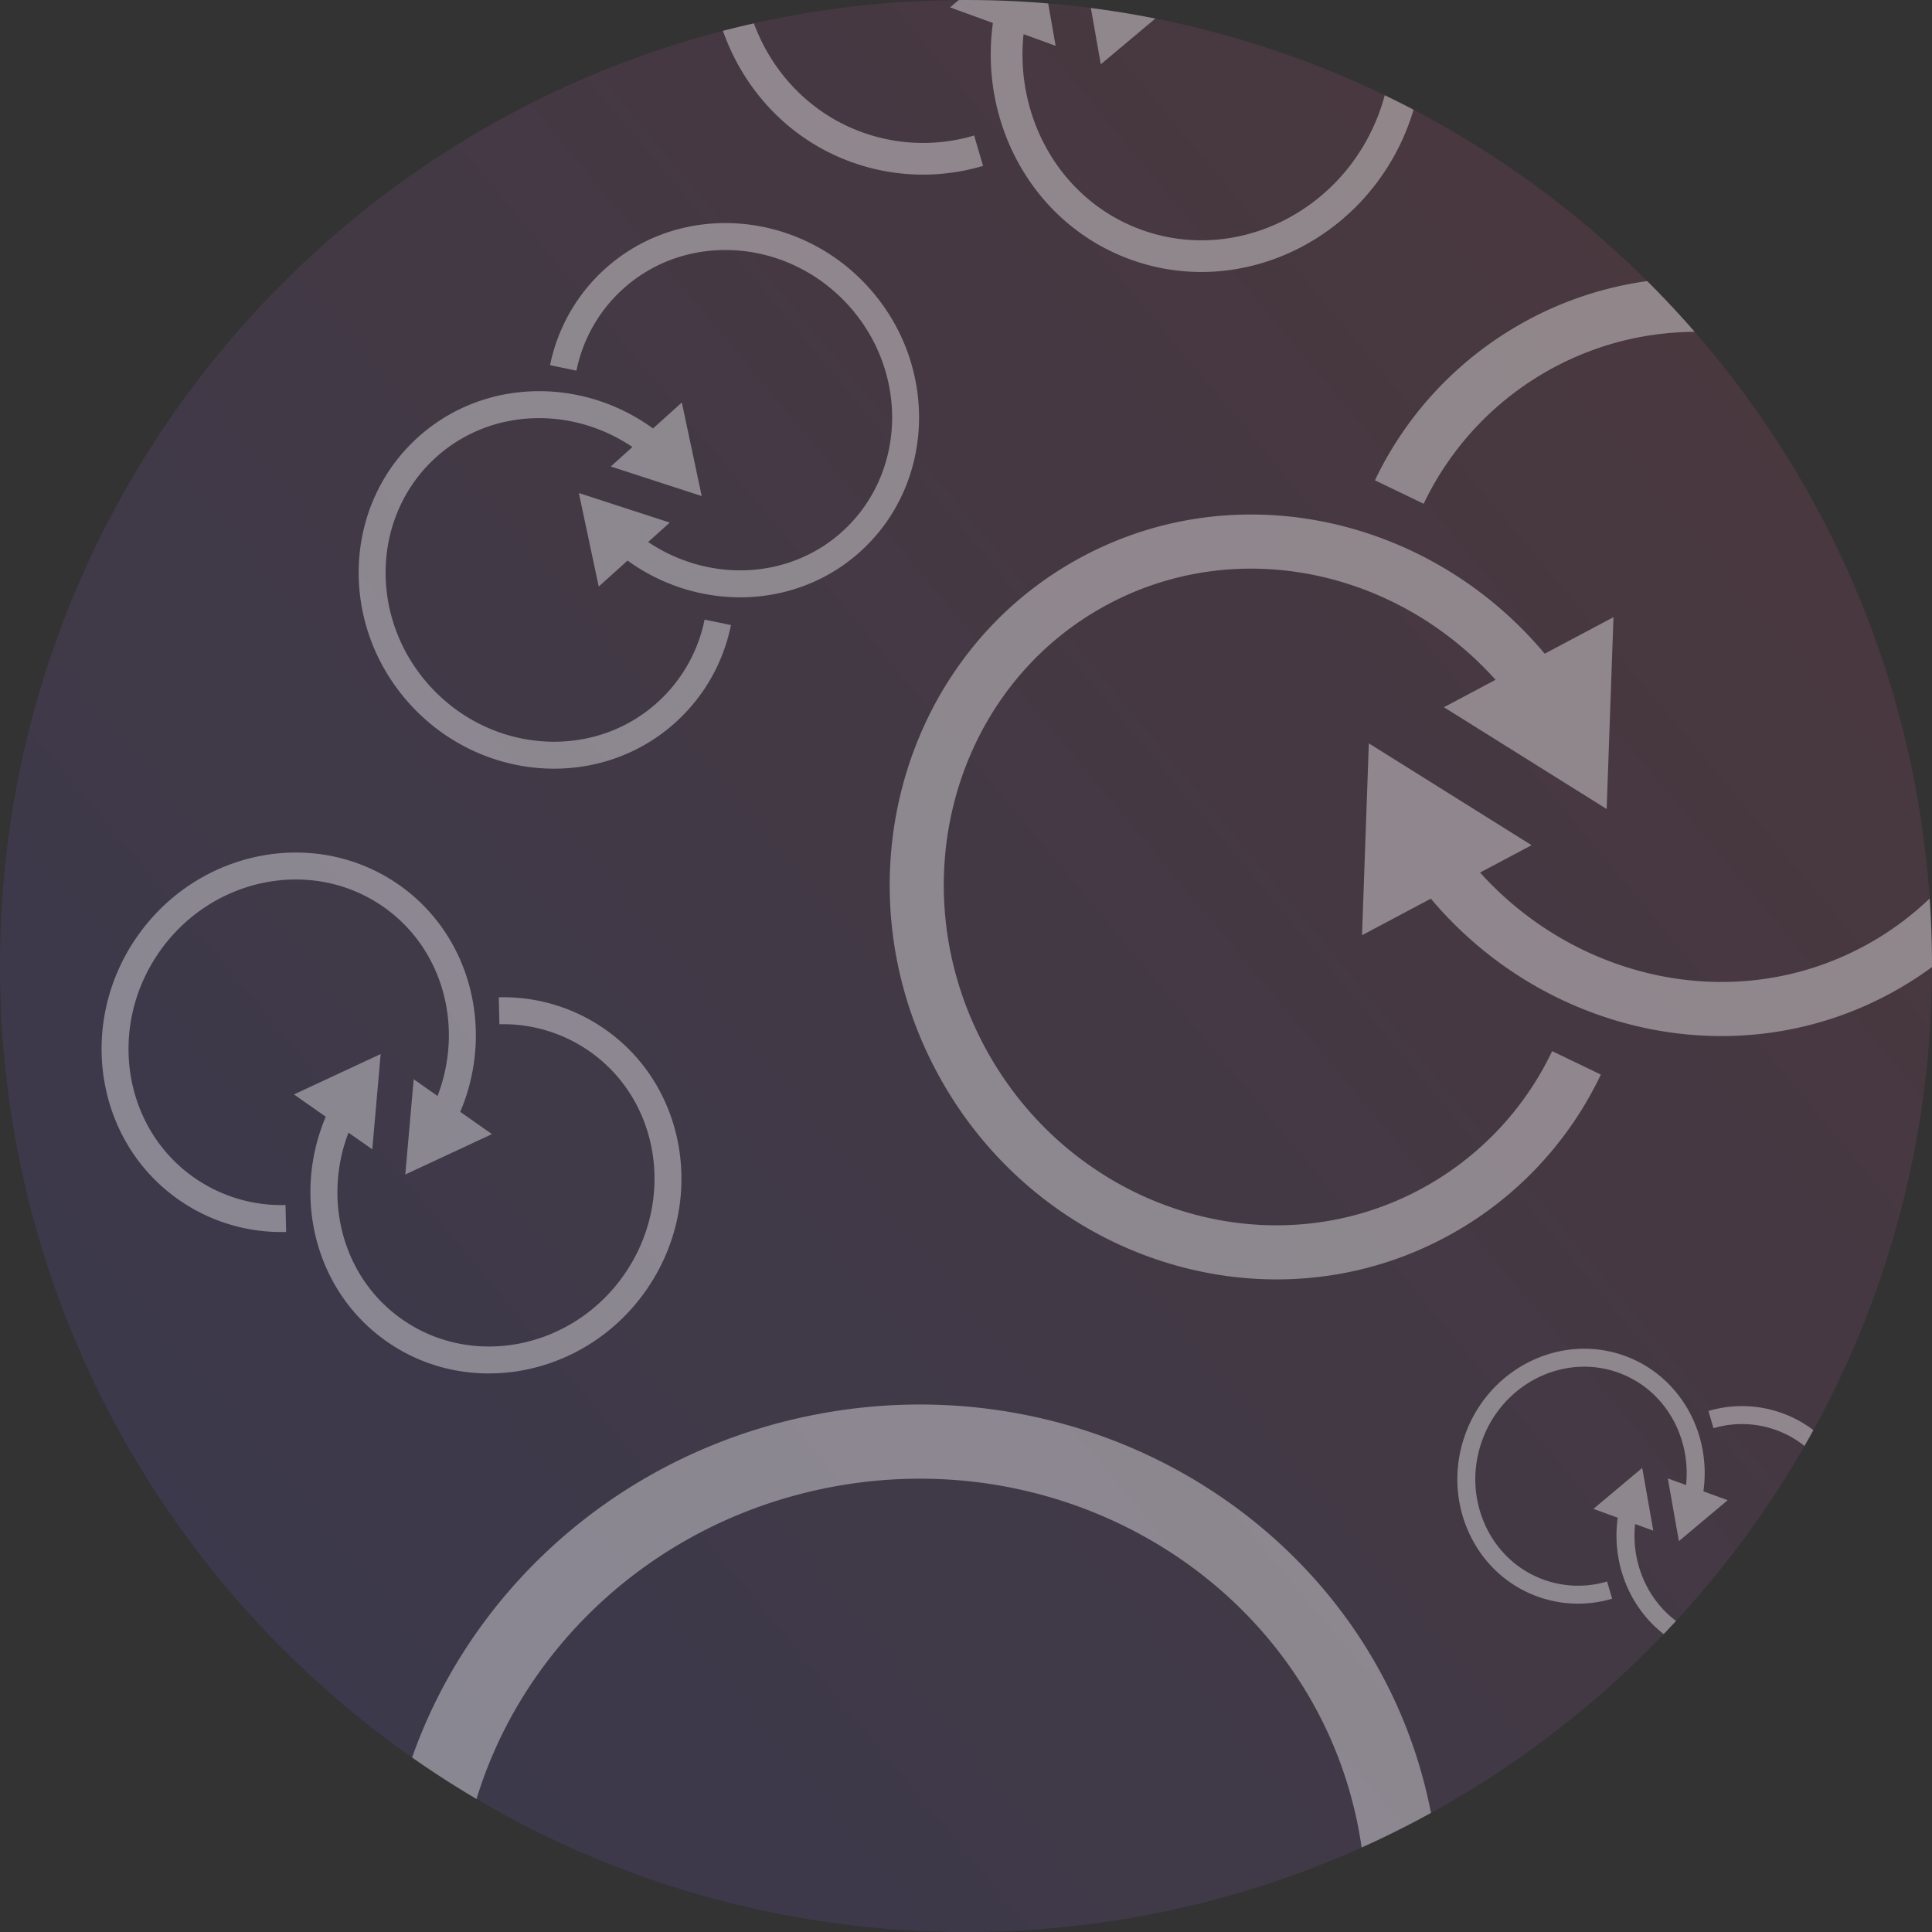 <svg xmlns="http://www.w3.org/2000/svg" xmlns:xlink="http://www.w3.org/1999/xlink" width="511" height="511" viewBox="0 0 511 511">
  <rect x="0" y="0" width="511" height="511" fill="#333333" stroke="none"/>
  <defs>
    <linearGradient id="linear-gradient" x1="0.5" x2="0.5" y2="1" gradientUnits="objectBoundingBox">
      <stop offset="0" stop-color="#1cd8b4"/>
      <stop offset="1" stop-color="#5557f6"/>
    </linearGradient>
    <linearGradient id="linear-gradient-2" x1="-0.373" y1="1.201" x2="1.312" y2="-0.206" gradientUnits="objectBoundingBox">
      <stop offset="0" stop-color="#2c92e8"/>
      <stop offset="0.128" stop-color="#4e61f4"/>
      <stop offset="1" stop-color="#fb504b"/>
    </linearGradient>
    <clipPath id="clip-path">
      <path id="Path_892" data-name="Path 892" d="M255.5,0C396.609,0,511,114.391,511,255.5S396.609,511,255.5,511,0,396.609,0,255.5,114.391,0,255.5,0Z" transform="translate(-15789 -24702)" fill="url(#linear-gradient)"/>
    </clipPath>
  </defs>
  <g id="Group_2496" data-name="Group 2496" transform="translate(15789 24702)">
    <g id="Group_2491" data-name="Group 2491">
      <path id="Path_897" data-name="Path 897" d="M255.5,0C396.609,0,511,114.391,511,255.5S396.609,511,255.5,511,0,396.609,0,255.5,114.391,0,255.5,0Z" transform="translate(-15789 -24702)" opacity="0.153" fill="url(#linear-gradient-2)"/>
      <g id="Mask_Group_24" data-name="Mask Group 24" opacity="0.397" clip-path="url(#clip-path)">
        <g id="Group_2472" data-name="Group 2472">
          <g id="Group_2466" data-name="Group 2466" transform="matrix(0.883, -0.469, 0.469, 0.883, -15589.218, -24508.832)">
            <path id="Path_833" data-name="Path 833" d="M98.144,189.751c-46.218,0-83.829-39.347-83.829-87.723S51.926,14.315,98.144,14.315c38.957,0,71.7,27.99,81.062,65.734H163.746l25.385,43.976,25.4-43.976H193.931C184.226,34.327,144.992,0,98.144,0,44.033,0,0,45.77,0,102.028S44.033,204.066,98.144,204.066a94.983,94.983,0,0,0,56.679-18.724l-8.475-11.519A80.831,80.831,0,0,1,98.144,189.751Z" transform="translate(0)" fill="#fff"/>
            <path id="Path_834" data-name="Path 834" d="M115.533,0A94.124,94.124,0,0,0,59.464,18.466L67.94,30a79.874,79.874,0,0,1,47.592-15.69c45.76,0,82.98,38.957,82.98,86.845S161.293,188,115.533,188c-38.5,0-70.85-27.6-80.183-64.848H50.781L25.4,79.172,0,123.148H20.614c9.687,45.217,48.527,79.163,94.919,79.163,53.653,0,97.295-45.378,97.295-101.15S169.185,0,115.533,0Z" transform="translate(116.315 0.002)" fill="#fff"/>
          </g>
          <g id="Group_2467" data-name="Group 2467" transform="matrix(0.819, 0.574, -0.574, 0.819, -15723.485, -24496.004)">
            <path id="Path_833-2" data-name="Path 833" d="M48.875,94.494C25.859,94.494,7.129,74.9,7.129,50.809s18.73-43.68,41.746-43.68c19.4,0,35.706,13.939,40.368,32.735h-7.7l12.642,21.9,12.647-21.9H96.576C91.743,17.095,72.2,0,48.875,0,21.928,0,0,22.793,0,50.809s21.928,50.814,48.875,50.814A47.3,47.3,0,0,0,77.1,92.3l-4.22-5.736A40.254,40.254,0,0,1,48.875,94.494Z" transform="translate(0)" fill="#fff"/>
            <path id="Path_834-2" data-name="Path 834" d="M57.534,0A46.872,46.872,0,0,0,29.613,9.2l4.221,5.746a39.777,39.777,0,0,1,23.7-7.813c22.788,0,41.323,19.4,41.323,43.248S80.323,93.62,57.534,93.62c-19.172,0-35.283-13.745-39.931-32.294h7.685l-12.642-21.9L0,61.326H10.266c4.824,22.518,24.166,39.422,47.269,39.422,26.719,0,48.452-22.6,48.452-50.372S84.253,0,57.534,0Z" transform="translate(57.924 0.001)" fill="#fff"/>
          </g>
          <g id="Group_2468" data-name="Group 2468" transform="translate(-15436.176 -24354.514) rotate(79)">
            <path id="Path_833-3" data-name="Path 833" d="M134.5,260.036c-63.337,0-114.88-53.922-114.88-120.216S71.16,19.617,134.5,19.617c53.386,0,98.257,38.358,111.087,90.083H224.4l34.788,60.265,34.8-60.265H265.764C252.464,47.042,198.7,0,134.5,0,60.343,0,0,62.724,0,139.82S60.343,279.654,134.5,279.654a130.163,130.163,0,0,0,77.673-25.659l-11.614-15.785A110.773,110.773,0,0,1,134.5,260.036Z" transform="translate(0)" fill="#fff"/>
            <path id="Path_834-3" data-name="Path 834" d="M158.327,0A128.988,128.988,0,0,0,81.491,25.306L93.106,41.119a109.46,109.46,0,0,1,65.221-21.5c62.71,0,113.716,53.386,113.716,119.013s-51.005,119-113.716,119c-52.758,0-97.093-37.823-109.884-88.869H69.591L34.8,108.5,0,168.762H28.25c13.275,61.966,66.5,108.485,130.077,108.485,73.526,0,133.333-62.187,133.333-138.617S231.853,0,158.327,0Z" transform="translate(159.398 0.003)" fill="#fff"/>
          </g>
          <g id="Group_2469" data-name="Group 2469" transform="translate(-15714.725 -24553.678) rotate(-42)">
            <path id="Path_833-4" data-name="Path 833" d="M48.875,94.494C25.859,94.494,7.129,74.9,7.129,50.809s18.73-43.68,41.746-43.68c19.4,0,35.706,13.939,40.368,32.735h-7.7l12.642,21.9,12.647-21.9H96.576C91.743,17.095,72.2,0,48.875,0,21.928,0,0,22.793,0,50.809s21.928,50.814,48.875,50.814A47.3,47.3,0,0,0,77.1,92.3l-4.22-5.736A40.254,40.254,0,0,1,48.875,94.494Z" fill="#fff"/>
            <path id="Path_834-4" data-name="Path 834" d="M57.534,0A46.873,46.873,0,0,0,29.613,9.2l4.221,5.746a39.777,39.777,0,0,1,23.7-7.813c22.788,0,41.323,19.4,41.323,43.248S80.323,93.62,57.534,93.62c-19.172,0-35.283-13.745-39.931-32.294h7.685l-12.642-21.9L0,61.326H10.266c4.824,22.518,24.166,39.422,47.269,39.422,26.719,0,48.452-22.6,48.452-50.372S84.253,0,57.534,0Z" transform="translate(57.924 0.001)" fill="#fff"/>
          </g>
          <g id="Group_2470" data-name="Group 2470" transform="translate(-15389.843 -24354.514) rotate(20)">
            <path id="Path_833-5" data-name="Path 833" d="M32.564,62.96C17.229,62.96,4.75,49.9,4.75,33.853s12.48-29.1,27.815-29.1c12.926,0,23.79,9.287,26.9,21.811h-5.13l8.423,14.591L71.18,26.561H64.347C61.127,11.39,48.109,0,32.564,0,14.61,0,0,15.187,0,33.853S14.61,67.709,32.564,67.709A31.515,31.515,0,0,0,51.371,61.5l-2.812-3.822A26.821,26.821,0,0,1,32.564,62.96Z" transform="translate(0)" fill="#fff"/>
            <path id="Path_834-5" data-name="Path 834" d="M38.334,0a31.23,31.23,0,0,0-18.6,6.127l2.812,3.828A26.5,26.5,0,0,1,38.334,4.75c15.183,0,27.533,12.926,27.533,28.815S53.517,62.377,38.334,62.377c-12.774,0-23.508-9.158-26.6-21.517h5.12L8.426,26.269,0,40.861H6.84c3.214,15,16.1,26.266,31.494,26.266,17.8,0,32.283-15.057,32.283-33.562S56.136,0,38.334,0Z" transform="translate(38.593 0.001)" fill="#fff"/>
          </g>
          <g id="Group_2471" data-name="Group 2471" transform="translate(-15577.043 -24791.066) rotate(20)">
            <path id="Path_833-6" data-name="Path 833" d="M57.446,111.065c-27.052,0-49.067-23.031-49.067-51.346S30.394,8.379,57.446,8.379c22.8,0,41.967,16.383,47.447,38.476H95.843L110.7,72.594l14.865-25.74H113.512C107.831,20.092,84.867,0,57.446,0,25.773,0,0,26.79,0,59.719s25.773,59.725,57.446,59.725a55.6,55.6,0,0,0,33.175-10.959l-4.96-6.742A47.313,47.313,0,0,1,57.446,111.065Z" transform="translate(0)" fill="#fff"/>
            <path id="Path_834-6" data-name="Path 834" d="M67.624,0A55.092,55.092,0,0,0,34.806,10.809l4.961,6.754A46.752,46.752,0,0,1,67.624,8.379c26.785,0,48.57,22.8,48.57,50.832s-21.785,50.827-48.57,50.827c-22.534,0-41.47-16.155-46.933-37.957h9.032L14.864,46.341,0,72.081H12.066c5.67,26.467,28.4,46.335,55.558,46.335,31.4,0,56.949-26.561,56.949-59.205S99.027,0,67.624,0Z" transform="translate(68.081 0.001)" fill="#fff"/>
          </g>
        </g>
      </g>
    </g>
  </g>
</svg>
